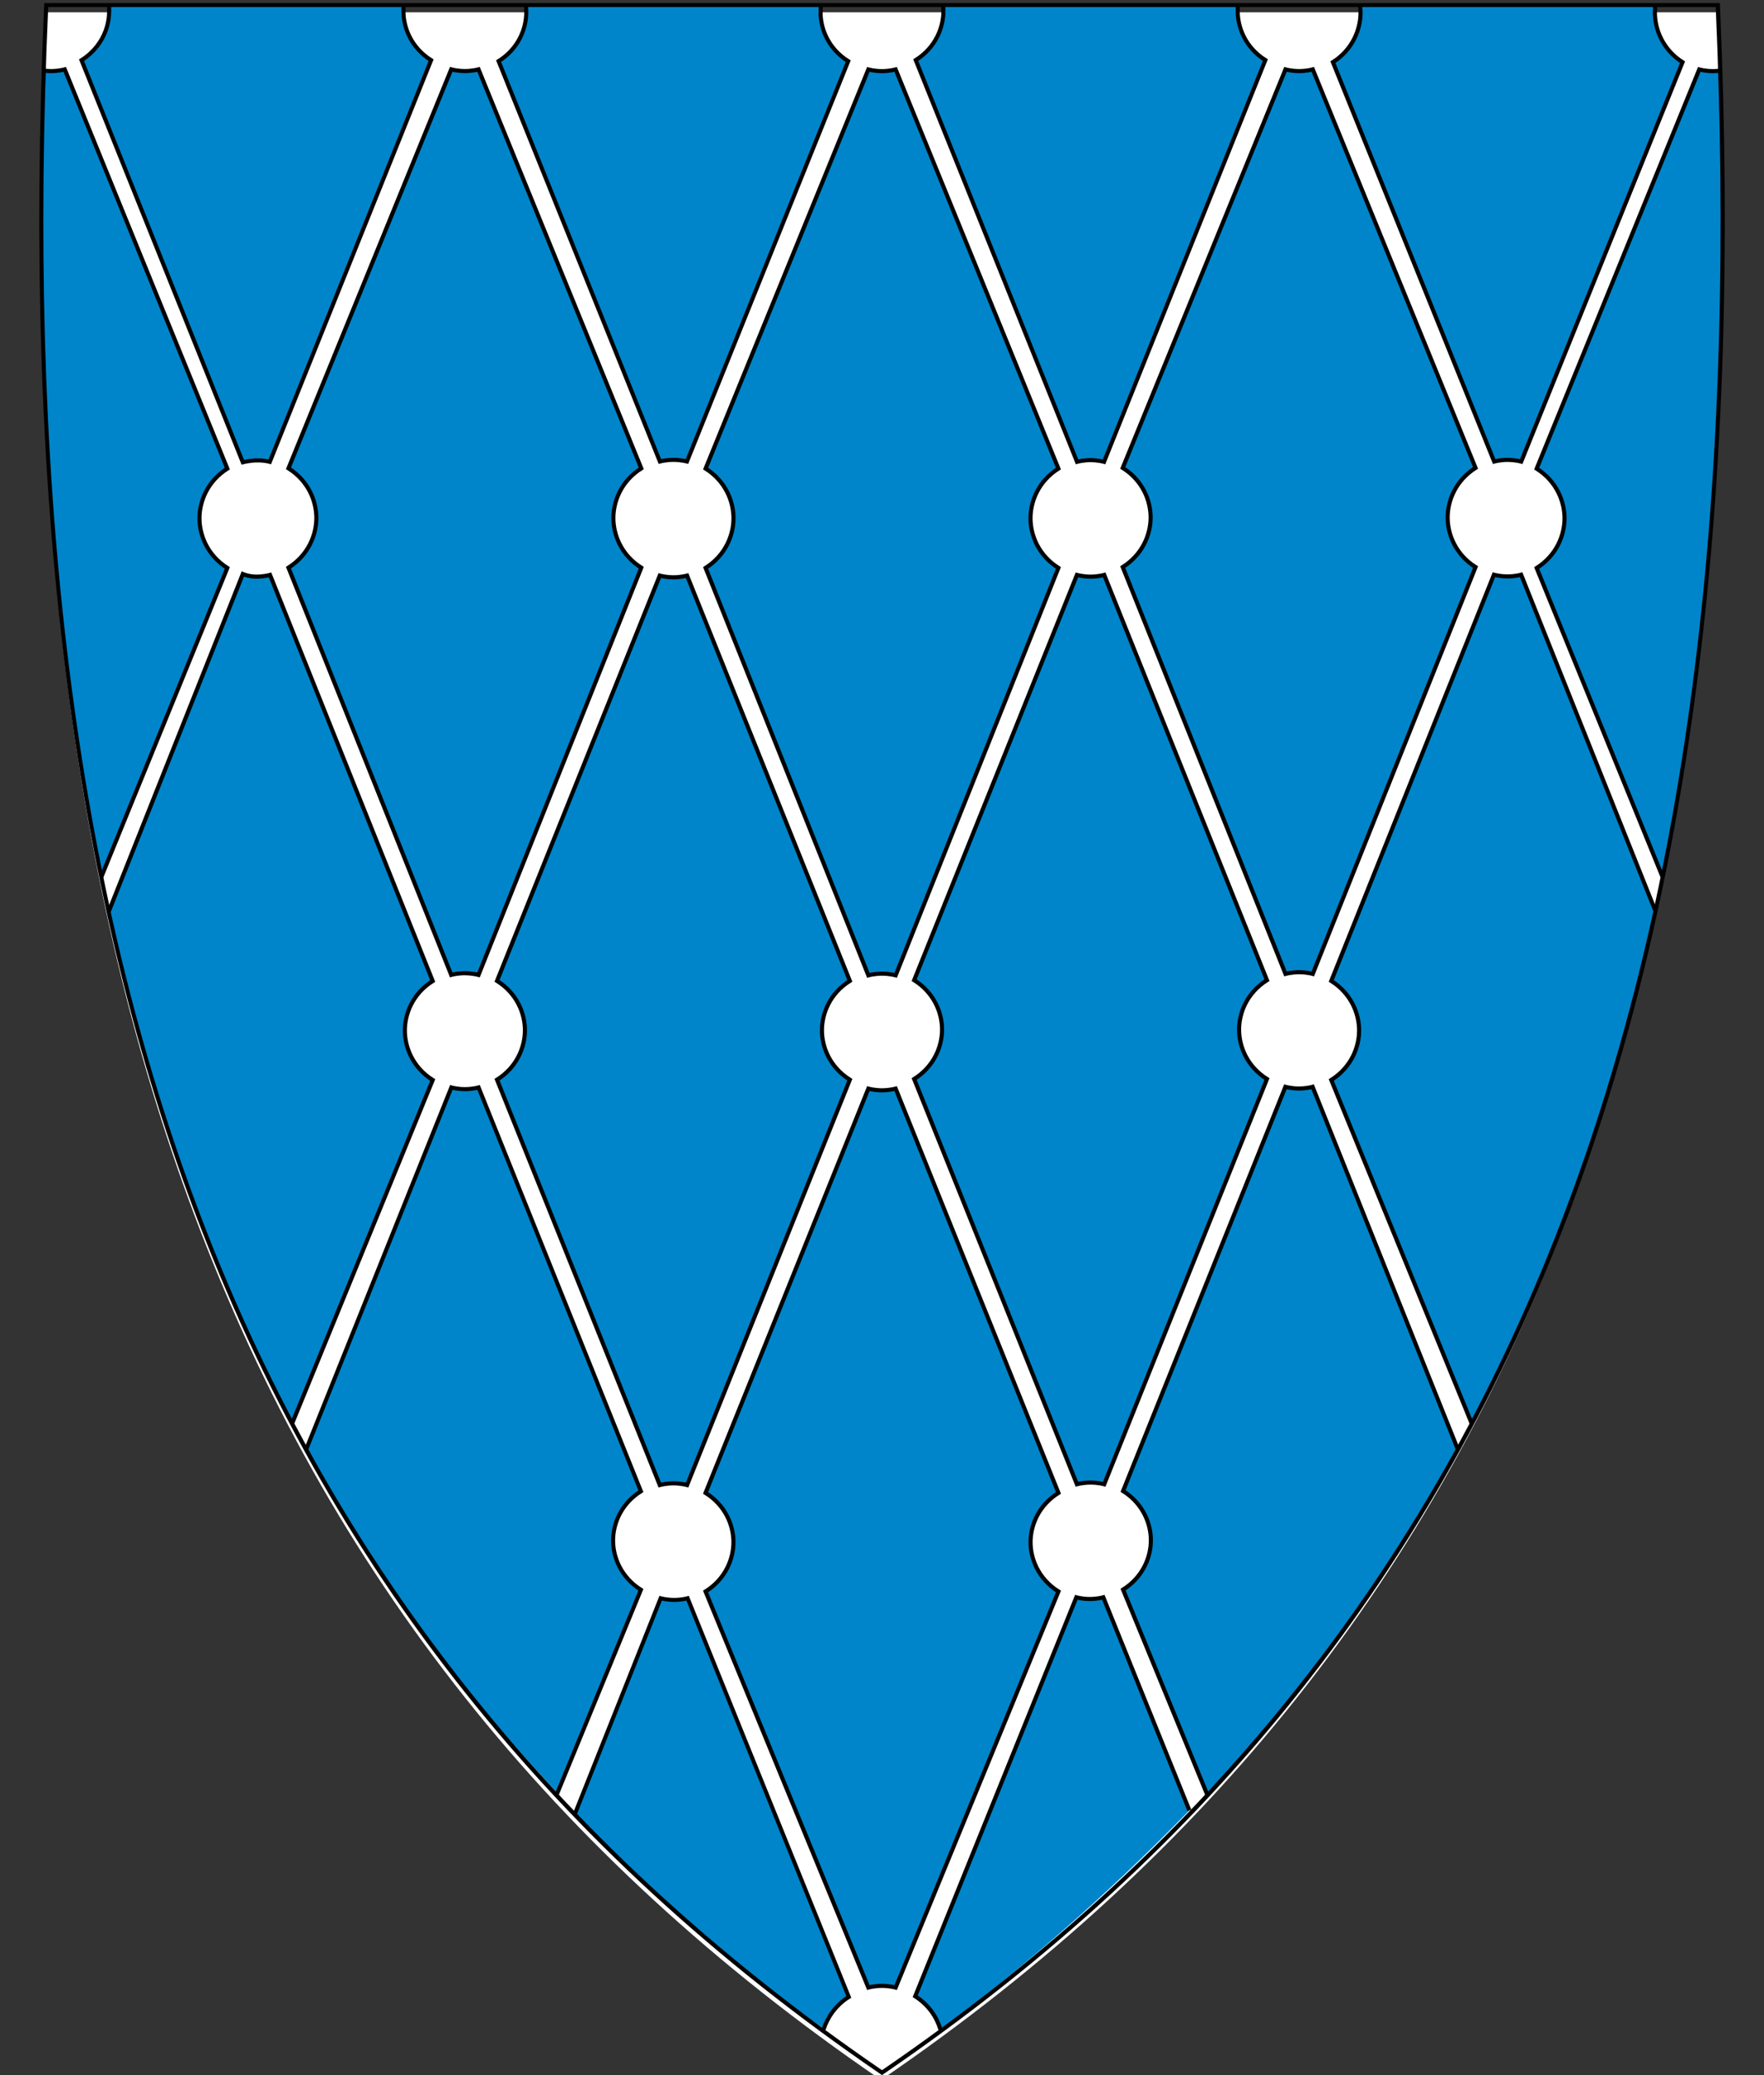 <svg xmlns="http://www.w3.org/2000/svg" width="425" height="500" viewBox="30.5 31.5 425 500" xml:space="preserve">
    <rect x="30.5" y="31.5" width="425" height="500" fill="#333333" stroke="none"/>
    <path d="M243.06 532.45c78.81-53.92 132.82-122.03 165.14-208.17 29.3-78.1 41.06-172.75 35.95-289.35l-.02-.46H41.4l-.02.46c-5.1 116.6 6.66 211.24 35.96 289.36 32.32 86.14 86.33 154.24 165.13 208.16l.3.2.3-.2z" fill="#fff"/>
    <path d="M243 266.1c-1.86 0-3.29.41-3.29.41l-39.21-98.17c4.84-3.07 6.72-7.94 6.72-11.97s-1.87-8.9-6.72-11.97l39.21-96.17s1.43.41 3.29.41 3.29-.41 3.29-.41l39.21 96.17c-4.84 3.07-6.72 7.94-6.72 11.97s1.87 8.9 6.72 11.97l-39.21 98.17s-1.43-.41-3.29-.41M343.5 265.75c-1.86 0-3.29.41-3.29.41L301 168.14c4.84-3.07 6.72-7.93 6.72-11.95s-1.87-8.89-6.72-11.95l39.21-96.02s1.43.41 3.29.41 3.29-.41 3.29-.41L386 144.24c-4.84 3.07-6.72 7.93-6.72 11.95s1.87 8.89 6.72 11.95l-39.21 98.02s-1.43-.41-3.29-.41" style="fill-rule:evenodd;fill:#0085ca;stroke-width:.99;stroke:#000"/>
    <path d="m430.86 242.35-30.13-73.99c4.84-3.07 6.71-7.95 6.71-11.97 0-4.03-1.87-8.9-6.71-11.97l39.17-96.19s1.43.41 3.28.41c.57 0 1.09-.04 1.55-.09.86 43.66 2.02 120.1-13.88 193.81z" style="fill-rule:evenodd;fill:#0085ca"/>
    <path d="M142.5 265.99c-1.86 0-3.29.41-3.29.41L100 168.28c4.84-3.07 6.72-7.94 6.72-11.97s-1.87-8.9-6.72-11.97l39.21-96.13s1.43.41 3.29.41 3.29-.41 3.29-.41L185 144.35c-4.84 3.07-6.72 7.94-6.72 11.97s1.87 8.9 6.72 11.97l-39.21 98.12s-1.43-.41-3.29-.41" style="fill-rule:evenodd;fill:#0085ca;stroke-width:.99;stroke:#000"/>
    <path d="M41.28 48.54c.45.05.98.09 1.54.09 1.86 0 3.28-.41 3.28-.41l39.17 96.19c-4.84 3.07-6.71 7.95-6.71 11.97 0 4.03 1.87 8.9 6.71 11.97L55.11 242.4C43.52 185.12 38.7 121.65 41.28 48.54Z" style="fill-rule:evenodd;fill:#0085ca"/>
    <path d="M293.25 388.72c-1.86 0-3.29.41-3.29.41l-39.21-97.64c4.84-3.05 6.72-7.9 6.72-11.91s-1.87-8.85-6.72-11.91l39.21-97.64s1.43.41 3.29.41 3.29-.41 3.29-.41l39.21 97.64c-4.84 3.05-6.72 7.9-6.72 11.91s1.87 8.85 6.72 11.91l-39.21 97.64s-1.43-.41-3.29-.41M192.75 388.91c-1.86 0-3.29.41-3.29.41l-39.21-97.66c4.84-3.05 6.72-7.9 6.72-11.91s-1.87-8.85-6.72-11.91l39.21-97.65s1.43.41 3.29.41 3.29-.41 3.29-.41l39.21 97.65c-4.84 3.05-6.72 7.9-6.72 11.91s1.87 8.85 6.72 11.91l-39.21 97.66s-1.43-.41-3.29-.41" style="fill-rule:evenodd;fill:#0085ca;stroke-width:.99;stroke:#000"/>
    <path d="M41.28 48.54c.45.05.98.09 1.54.09 1.86 0 3.28-.41 3.28-.41l39.17 96.19c-4.84 3.07-6.71 7.95-6.71 11.97 0 4.03 1.87 8.9 6.71 11.97l-30.35 74.44" style="fill:none;stroke-width:.99;stroke:#000"/>
    <path d="m56.79 250.82 32.21-81s1.43.63 3.28.63c1.86 0 3.28-.41 3.28-.41l39.19 97.84c-4.84 3.06-6.71 7.92-6.71 11.93s1.87 8.87 6.71 11.93l-33.66 82.36c-22.94-43.47-34.14-79.72-44.3-123.28ZM351.24 291.72c4.84-3.06 6.71-7.92 6.71-11.93 0-4.02-1.87-8.87-6.71-11.94l39.19-97.87s1.43.41 3.28.41c1.86 0 3.28-.41 3.28-.41l32.2 80.78c-10.06 45.95-26 89.44-44.28 123.36zM321.21 463.6l-20.12-49.08c4.83-3.05 6.7-7.88 6.7-11.88 0-4-1.87-8.83-6.7-11.88l39.11-97.39s1.43.41 3.28.41c1.85 0 3.28-.41 3.28-.41l34.91 87.14c-17.04 30.59-36.37 57.64-60.46 83.09z" style="fill-rule:evenodd;fill:#0085ca"/>
    <path d="M243 509.99c-1.86 0-3.29.41-3.29.41l-39.22-95.43c4.84-3.05 6.72-7.88 6.72-11.88 0-4-1.87-8.83-6.72-11.88l39.22-97.41s1.43.41 3.29.41 3.29-.41 3.29-.41l39.22 97.41c-4.84 3.05-6.72 7.88-6.72 11.88 0 4 1.87 8.83 6.72 11.88l-39.22 95.43s-1.43-.41-3.29-.41" style="fill-rule:evenodd;fill:#0085ca;stroke-width:.99;stroke:#000"/>
    <path d="m104.2 380.91 35.04-87.39s1.43.41 3.28.41c1.85 0 3.28-.41 3.28-.41l39.11 97.3c-4.83 3.04-6.7 7.87-6.7 11.87 0 3.99 1.87 8.82 6.7 11.87l-20.11 49c-30.89-33.49-43.68-53.66-60.61-82.65zM393.75 142.3c-1.84 0-3.26.41-3.26.41l-38.85-96.23c4.8-3.07 6.66-7.95 6.66-11.98v-.52c0-.41-.01-1.27-.01-1.27l70.95.12c-.01.03-.02 1.43-.02 1.67 0 4.03 1.86 8.91 6.66 11.98l-38.86 96.23s-1.42-.41-3.26-.41M88.99 142.89 50.14 46c4.8-3.03 6.66-7.84 6.66-11.81 0-.16 0-1.08-.01-1.24l70.97.08c-.01.16-.05 1.01-.05 1.16 0 3.97 1.86 8.78 6.66 11.81l-38.86 96.78s-1.14-.35-2.98-.35-3.53.46-3.53.46zM257.07 520.51c-.02-.08-.05-.16-.07-.24-.9-2.87-2.8-5.72-6-7.77l38.82-96.13s1.42.41 3.25.41c1.84 0 3.25-.41 3.25-.41l20.73 51.33c-20.79 21.41-41.06 38.75-59.99 52.81M168.99 468.68l20.68-52.09s1.42.4 3.25.4c1.84 0 3.25-.4 3.25-.4L235 512.65c-3.23 2.02-5.13 4.85-6.02 7.69-23.35-16.59-42.73-34.04-59.99-51.66zM293.25 142.37c-1.84 0-3.26.41-3.26.41l-38.86-96.8c4.8-3.03 6.66-7.83 6.66-11.8-.02.01.01-1.25.01-1.25l70.93-.03-.02 1.28c0 3.97 1.86 8.78 6.66 11.8l-38.86 96.8s-1.42-.41-3.26-.41" style="fill-rule:evenodd;fill:#0085ca"/>
    <path d="M293.25 142.37c-1.84 0-3.26.41-3.26.41l-38.86-96.8c4.8-3.03 6.66-7.83 6.66-11.8-.02.01-.03-1.17-.03-1.17m70.96-.03-.02 1.2c0 3.97 1.86 8.78 6.66 11.8l-38.86 96.8s-1.42-.41-3.26-.41" style="fill:none;stroke-width:.98;stroke:#000"/>
    <path d="m385.03 374.38-33.79-82.66c4.84-3.06 6.71-7.92 6.71-11.93 0-4.02-1.87-8.87-6.71-11.94l39.19-97.87s1.43.41 3.28.41c1.86 0 3.28-.41 3.28-.41l32.4 81.16M431.02 242.7l-30.29-74.34c4.84-3.07 6.71-7.95 6.71-11.97 0-4.03-1.87-8.9-6.71-11.97l39.17-96.19s1.43.41 3.28.41c.57 0 1.09-.04 1.55-.09M393.75 142.3c-1.84 0-3.26.41-3.26.41l-38.85-96.23c4.8-3.07 6.66-7.95 6.66-11.98 0-.69-.13-1.48-.13-1.48m71.1-.07s-.06 1.31-.06 1.56c0 4.03 1.86 8.91 6.66 11.98l-38.86 96.23s-1.42-.41-3.26-.41" style="fill:none;stroke-width:.99;stroke:#000"/>
    <path d="M192.75 142.3c-1.84 0-3.26.4-3.26.4l-38.86-96.47c4.8-3.02 6.66-7.81 6.66-11.76 0-.23-.01-1.41-.02-1.65l70.99.19c-.01.25-.06 1.21-.06 1.45 0 3.96 1.86 8.75 6.66 11.76l-38.85 96.48s-1.42-.4-3.26-.4" style="fill-rule:evenodd;fill:#0085ca"/>
    <path d="M192.75 142.3c-1.84 0-3.26.4-3.26.4l-38.86-96.47c4.8-3.02 6.66-7.81 6.66-11.76 0-.23-.04-1.45-.06-1.68m71.03.16c-.01.25-.06 1.29-.06 1.53 0 3.96 1.86 8.75 6.66 11.76l-38.85 96.46s-1.42-.4-3.26-.4M127.71 32.91c-.01.16-.01 1.12-.01 1.28 0 3.97 1.86 8.78 6.66 11.81l-38.85 96.78s-1.14-.35-2.98-.35-3.53.46-3.53.46L50.14 46c2.98-1.88 4.83-4.45 5.8-7.07.59-1.61.86-3.23.86-4.74 0-.16 0-1-.01-1.16" style="fill:none;stroke-width:.98;stroke:#000"/>
    <path d="M56.63 251.31 89 169.81s1.43.63 3.28.63c1.86 0 3.28-.41 3.28-.41l39.19 97.84c-4.84 3.06-6.71 7.92-6.71 11.93s1.87 8.87 6.71 11.93l-33.83 82.67" style="fill:none;stroke-width:.99;stroke:#000"/>
    <path d="m104.2 380.91 35.04-87.39s1.43.41 3.28.41c1.85 0 3.28-.41 3.28-.41l39.11 97.3c-4.83 3.04-6.7 7.87-6.7 11.87 0 3.99 1.87 8.82 6.7 11.87l-20.26 49.31" style="fill:none;stroke-width:.98;stroke:#000"/>
    <path d="m168.87 468.91 20.8-52.31s1.42.4 3.25.4c1.84 0 3.25-.4 3.25-.4L235 512.66c-3.23 2.02-5.21 5.08-6.1 7.91" style="fill:none;stroke-width:.97;stroke:#000"/>
    <path d="m321.32 463.83-20.24-49.31c4.83-3.05 6.7-7.88 6.7-11.88 0-4-1.87-8.83-6.7-11.88l39.11-97.39s1.43.41 3.28.41c1.85 0 3.28-.41 3.28-.41l35.07 87.56M257.07 520.51c-.02-.08-.05-.16-.07-.24-.9-2.87-2.8-5.72-6-7.77l38.82-96.13s1.42.41 3.25.41c1.84 0 3.25-.41 3.25-.41l20.73 51.33" style="fill:none;stroke-width:.99;stroke:#000"/>
    <path d="M42.11 33.2C32.5 252.65 80.56 419.16 243 530.31 405.43 419.16 453.48 252.65 443.87 33.2H42.11m-.97-.95h403.72l.04.92c5.09 116.66-6.67 211.36-35.99 289.53-32.35 86.24-86.43 154.41-165.32 208.39l-.59.41-.59-.41C163.52 477.11 109.44 408.94 77.09 322.7 47.77 244.53 36.01 149.83 41.12 33.17l.04-.92z"/>
</svg>
